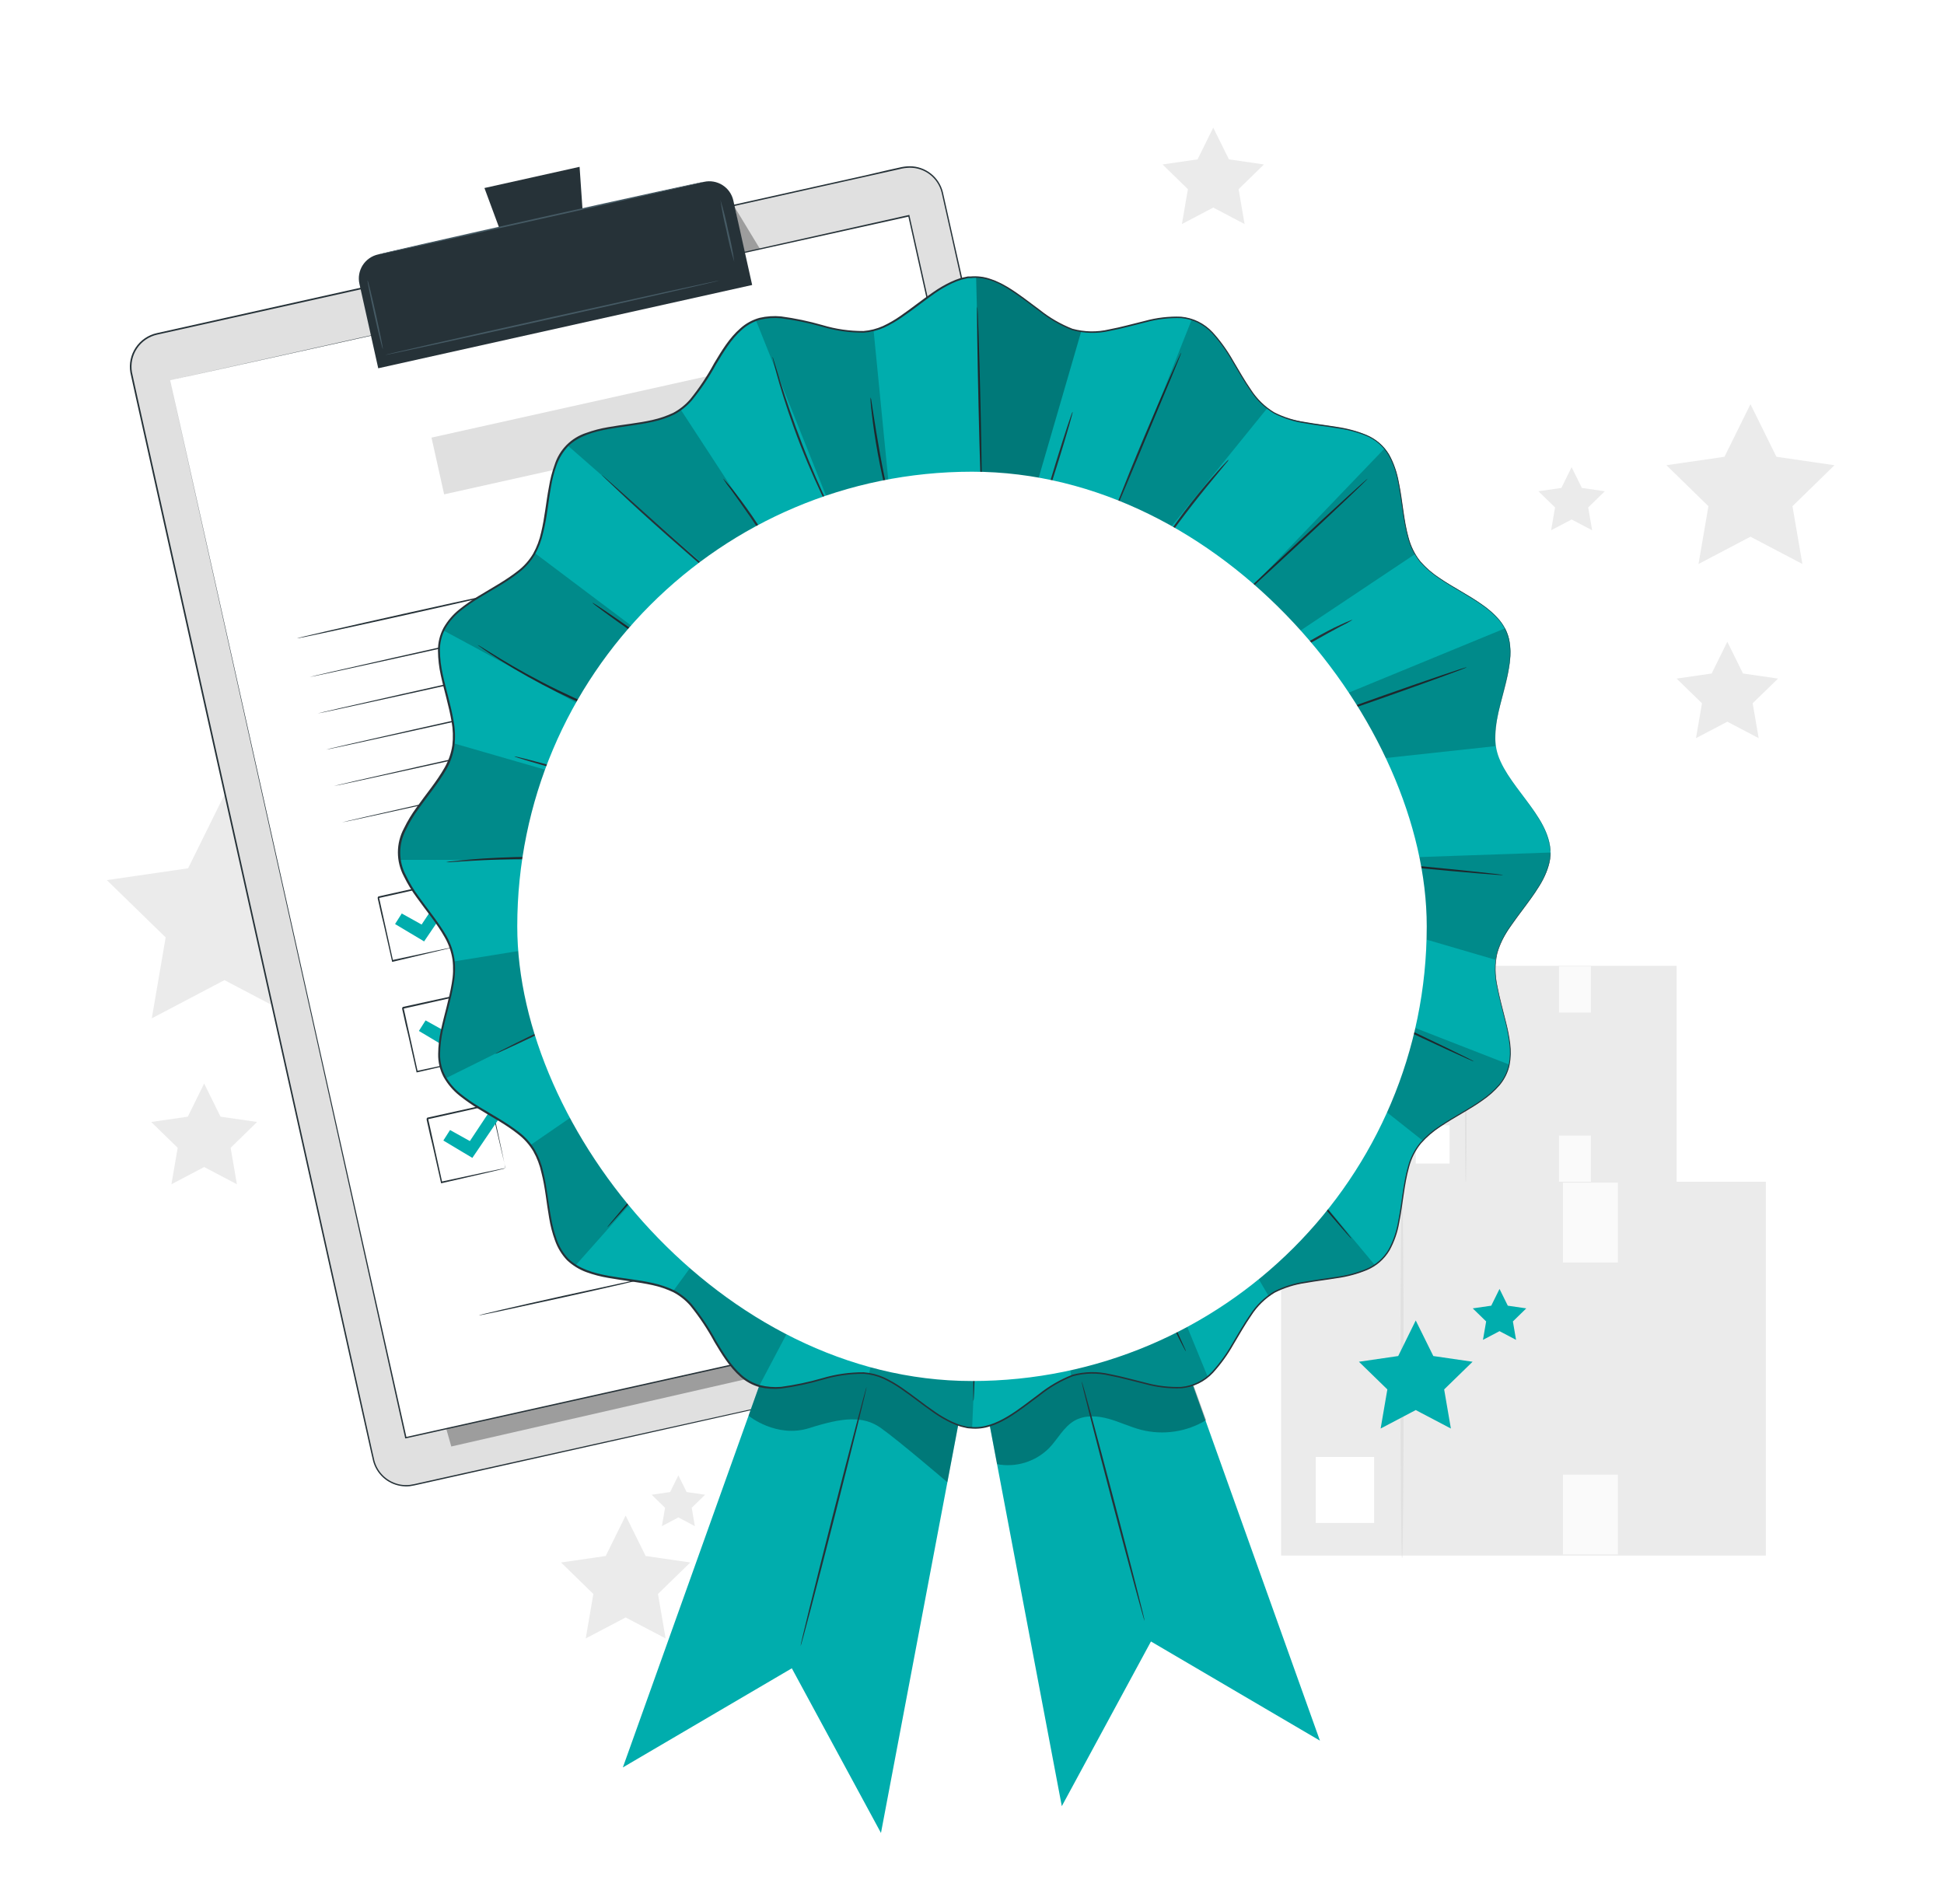 <svg width="342" height="335" viewBox="0 0 342 335" fill="none" xmlns="http://www.w3.org/2000/svg">
<path d="M245.536 208.063H294.961V169.937H245.536V208.063Z" fill="#EBEBEB"/>
<path d="M249.065 204.732H255.023V198.002H249.065V204.732Z" fill="white"/>
<path d="M279.886 170.033H274.271V178.166H279.886V170.033Z" fill="#FAFAFA"/>
<path d="M279.886 199.814H274.271V207.947H279.886V199.814Z" fill="#FAFAFA"/>
<path d="M257.868 208.323C257.779 208.323 257.711 199.937 257.711 189.595C257.711 179.253 257.779 170.867 257.868 170.867C257.957 170.867 258.025 179.253 258.025 189.595C258.025 199.937 257.957 208.323 257.868 208.323Z" fill="#E0E0E0"/>
<path d="M225.378 273.714H310.659V207.933H225.378V273.714Z" fill="#EBEBEB"/>
<path d="M231.472 267.975H241.746V256.361H231.472V267.975Z" fill="white"/>
<path d="M284.64 208.104H274.954V222.14H284.64V208.104Z" fill="#FAFAFA"/>
<path d="M284.64 259.48H274.954V273.515H284.64V259.48Z" fill="#FAFAFA"/>
<path d="M246.664 274.165C246.514 274.165 246.391 259.699 246.391 241.853C246.391 224.007 246.514 209.541 246.664 209.541C246.815 209.541 246.931 224.007 246.931 241.853C246.931 259.699 246.815 274.165 246.664 274.165Z" fill="#E0E0E0"/>
<path d="M307.95 71.12L312.52 80.374L322.732 81.858L315.344 89.068L317.089 99.239L307.95 94.437L298.812 99.239L300.556 89.068L293.169 81.858L303.381 80.374L307.95 71.12Z" fill="#EBEBEB"/>
<path d="M35.917 190.656L38.797 196.49L45.233 197.42L40.575 201.962L41.676 208.378L35.917 205.348L30.158 208.378L31.259 201.962L26.601 197.42L33.037 196.49L35.917 190.656Z" fill="#EBEBEB"/>
<path d="M39.487 139.828L45.883 152.783L60.178 154.862L49.836 164.944L52.278 179.185L39.487 172.461L26.703 179.185L29.145 164.944L18.796 154.862L33.092 152.783L39.487 139.828Z" fill="#EBEBEB"/>
<path d="M303.881 112.919L306.637 118.507L312.8 119.403L308.34 123.747L309.394 129.882L303.881 126.989L298.368 129.882L299.421 123.747L294.961 119.403L301.124 118.507L303.881 112.919Z" fill="#EBEBEB"/>
<path d="M213.442 22.46L216.199 28.041L222.362 28.937L217.902 33.288L218.955 39.423L213.442 36.523L207.929 39.423L208.983 33.288L204.523 28.937L210.686 28.041L213.442 22.46Z" fill="#EBEBEB"/>
<path d="M276.487 82.2L278.292 85.853L282.328 86.441L279.407 89.287L280.098 93.302L276.487 91.407L272.882 93.302L273.573 89.287L270.652 86.441L274.688 85.853L276.487 82.2Z" fill="#EBEBEB"/>
<path d="M110.069 266.675L113.585 273.789L121.437 274.931L115.753 280.472L117.101 288.297L110.069 284.603L103.045 288.297L104.385 280.472L98.701 274.931L106.56 273.789L110.069 266.675Z" fill="#EBEBEB"/>
<path d="M119.344 259.596L120.794 262.537L124.043 263.009L121.69 265.301L122.245 268.536L119.344 267.004L116.444 268.536L116.998 265.301L114.645 263.009L117.894 262.537L119.344 259.596Z" fill="#EBEBEB"/>
<path d="M249.065 232.345L252.157 238.604L259.065 239.61L254.065 244.48L255.248 251.361L249.065 248.112L242.889 251.361L244.072 244.48L239.072 239.61L245.98 238.604L249.065 232.345Z" fill="#00ADAD"/>
<path d="M263.805 226.798L265.262 229.746L268.511 230.218L266.158 232.516L266.712 235.759L263.805 234.226L260.891 235.759L261.452 232.516L259.093 230.218L262.348 229.746L263.805 226.798Z" fill="#00ADAD"/>
<path d="M203.907 232.051L72.743 261.285C71.984 261.459 71.198 261.481 70.431 261.349C69.663 261.217 68.929 260.935 68.271 260.519C67.613 260.102 67.044 259.56 66.597 258.923C66.149 258.285 65.832 257.566 65.664 256.805L23.126 65.798C22.957 65.041 22.938 64.258 23.072 63.495C23.205 62.731 23.488 62 23.904 61.346C24.321 60.692 24.862 60.126 25.497 59.681C26.132 59.236 26.849 58.92 27.606 58.753L158.77 29.519C159.527 29.349 160.311 29.331 161.075 29.464C161.84 29.598 162.57 29.881 163.225 30.297C163.88 30.713 164.447 31.254 164.892 31.889C165.338 32.525 165.654 33.242 165.822 33.999L208.387 225.006C208.557 225.763 208.575 226.546 208.442 227.31C208.308 228.074 208.025 228.804 207.609 229.458C207.193 230.113 206.652 230.679 206.017 231.123C205.381 231.568 204.665 231.884 203.907 232.051Z" fill="#E0E0E0"/>
<path d="M203.907 232.051L204.345 231.928C204.77 231.79 205.18 231.608 205.569 231.388C206.207 231.013 206.771 230.523 207.231 229.944C207.859 229.151 208.272 228.208 208.428 227.208C208.528 226.604 208.528 225.987 208.428 225.382C208.319 224.746 208.148 224.076 207.998 223.378C207.683 222.01 207.314 220.45 206.972 218.795C206.228 215.48 205.373 211.666 204.407 207.352C200.556 190.136 194.988 165.224 188.107 134.437C184.687 119.047 180.911 102.187 176.869 84.081C174.853 75.034 172.767 65.686 170.61 56.037C169.539 51.213 168.449 46.322 167.341 41.366C166.78 38.889 166.226 36.393 165.658 33.883C165.35 32.631 164.63 31.52 163.614 30.727C162.598 29.935 161.345 29.507 160.056 29.512C159.413 29.526 158.775 29.618 158.154 29.785L156.239 30.21L152.388 31.071L144.618 32.802L128.804 36.331L96.218 43.616L27.654 58.883C26.205 59.204 24.935 60.071 24.108 61.304C23.282 62.537 22.962 64.041 23.215 65.504C23.837 68.411 24.508 71.325 25.144 74.225C26.439 80.016 27.723 85.773 28.995 91.496L36.519 125.292C41.457 147.447 46.218 168.788 50.753 189.171C55.288 209.554 59.59 228.843 63.626 246.976C64.127 249.256 64.627 251.5 65.124 253.707C65.377 254.815 65.603 255.936 65.869 257.024C66.156 258.095 66.745 259.061 67.566 259.808C68.38 260.543 69.385 261.036 70.466 261.231C71.002 261.318 71.547 261.334 72.087 261.278C72.62 261.21 73.161 261.08 73.694 260.957L80.062 259.541L104.228 254.165L177.156 237.961L196.992 233.57L202.149 232.434L203.907 232.051L202.156 232.462L196.999 233.624L177.163 238.063L104.248 254.363L80.11 259.76L73.742 261.183C73.209 261.299 72.675 261.436 72.114 261.511C71.553 261.568 70.987 261.55 70.431 261.456C69.3 261.26 68.248 260.744 67.4 259.97C66.551 259.195 65.942 258.195 65.644 257.086C65.37 255.984 65.144 254.876 64.891 253.768C64.394 251.547 63.892 249.304 63.386 247.038C59.351 228.932 55.035 209.589 50.493 189.233C45.951 168.877 41.191 147.509 36.245 125.354L28.721 91.564C27.449 85.846 26.165 80.085 24.87 74.28C24.227 71.379 23.564 68.479 22.934 65.545C22.671 64.013 23.008 62.438 23.876 61.148C24.743 59.857 26.074 58.951 27.593 58.616L96.164 43.329L128.77 36.092L144.577 32.569L152.347 30.839L156.205 29.936L158.12 29.512C158.753 29.348 159.403 29.261 160.056 29.252C161.391 29.255 162.687 29.702 163.74 30.523C164.792 31.345 165.542 32.493 165.87 33.787C166.431 36.304 166.992 38.794 167.546 41.277C168.663 46.238 169.762 51.122 170.843 55.928C172.981 65.572 175.063 74.92 177.088 83.972C181.116 102.077 184.865 118.938 188.292 134.335C195.132 165.115 200.672 190.047 204.502 207.27C205.453 211.572 206.301 215.403 207.04 218.713C207.402 220.375 207.724 221.901 208.052 223.303C208.203 223.987 208.374 224.671 208.476 225.307C208.579 225.918 208.579 226.542 208.476 227.154C208.32 228.172 207.901 229.132 207.259 229.938C206.792 230.516 206.224 231.005 205.583 231.381C205.189 231.602 204.771 231.779 204.338 231.907L203.907 232.051Z" fill="#263238"/>
<g opacity="0.3">
<path d="M79.392 254.521L198.9 227.202L195.125 203.781L188.346 190.656L74.022 235.56L79.392 254.521Z" fill="black"/>
</g>
<g opacity="0.3">
<path d="M129.29 36.523L133.811 43.985L134.687 47.946L131.622 48.63L129.29 36.523Z" fill="black"/>
</g>
<path d="M29.932 66.906L71.396 252.954L201.363 223.994L193.948 190.724L159.899 37.939L29.932 66.906Z" fill="white"/>
<path d="M29.932 66.906L159.892 37.829H160.001V37.946C171.534 89.649 185.918 154.171 201.486 223.994V224.137H201.349L71.389 253.091H71.266V252.961C46.854 143.097 30.178 68.021 29.925 66.913C30.178 68.049 46.964 143.104 71.519 252.961L71.362 252.865L201.322 223.884L201.212 224.055C185.665 154.246 171.294 89.724 159.782 38.007L159.919 38.096L29.932 66.906Z" fill="#263238"/>
<path d="M66.529 44.769L123.845 31.999C124.966 31.75 126.14 31.955 127.109 32.571C128.079 33.187 128.763 34.163 129.013 35.284L132.324 50.145L66.542 64.801L63.234 49.953C63.108 49.396 63.094 48.82 63.191 48.257C63.289 47.695 63.497 47.157 63.803 46.675C64.11 46.194 64.508 45.777 64.976 45.45C65.444 45.123 65.972 44.891 66.529 44.769Z" fill="#263238"/>
<path d="M101.964 29.355L85.226 33.082L90.377 46.995L102.983 44.184L101.964 29.355Z" fill="#263238"/>
<path d="M123.845 31.988C123.845 32.063 111.047 34.984 95.227 38.513C79.406 42.043 66.553 44.854 66.533 44.779C66.512 44.703 79.33 41.783 95.165 38.253C111 34.724 123.804 31.933 123.845 31.988Z" fill="#455A64"/>
<path d="M67.347 61.4C67.271 61.4 66.608 58.732 65.869 55.408C65.13 52.084 64.583 49.368 64.665 49.348C64.748 49.327 65.404 52.015 66.143 55.346C66.882 58.678 67.422 61.4 67.347 61.4Z" fill="#455A64"/>
<path d="M129.187 46.106C128.637 44.306 128.181 42.48 127.819 40.634C127.366 38.829 127.006 37.003 126.738 35.162C127.287 36.95 127.743 38.765 128.106 40.599C128.56 42.415 128.921 44.253 129.187 46.106Z" fill="#455A64"/>
<path d="M126.581 49.355C126.581 49.43 113.442 52.426 97.203 56.044C80.965 59.663 67.791 62.542 67.757 62.46C67.723 62.378 80.89 59.389 97.169 55.771C113.448 52.152 126.54 49.279 126.581 49.355Z" fill="#455A64"/>
<path d="M91.964 103.473C91.964 103.555 83.106 105.593 72.128 108.042C61.15 110.491 52.292 112.399 52.244 112.324C52.196 112.249 61.136 110.203 72.08 107.762C83.024 105.32 91.943 103.398 91.964 103.473Z" fill="#263238"/>
<path d="M158.114 96.024C158.114 96.106 134.946 101.339 106.335 107.714C77.723 114.088 54.501 119.198 54.488 119.123C54.474 119.047 77.648 113.808 106.273 107.433C134.899 101.058 158.1 95.949 158.114 96.024Z" fill="#263238"/>
<path d="M159.543 102.44C159.543 102.515 136.369 107.748 107.757 114.13C79.146 120.511 55.931 125.614 55.91 125.532C55.89 125.45 79.077 120.224 107.696 113.849C136.314 107.474 159.522 102.344 159.543 102.44Z" fill="#263238"/>
<path d="M160.966 108.815C160.966 108.89 137.799 114.123 109.187 120.497C80.575 126.872 57.353 131.989 57.333 131.907C57.312 131.825 80.5 126.599 109.125 120.217C137.751 113.835 160.945 108.74 160.966 108.815Z" fill="#263238"/>
<path d="M162.388 115.21C162.388 115.285 139.221 120.518 110.61 126.893C81.998 133.268 58.776 138.377 58.763 138.302C58.749 138.227 81.923 132.994 110.548 126.612C139.173 120.231 162.375 115.128 162.388 115.21Z" fill="#263238"/>
<path d="M163.818 121.592C163.818 121.674 140.644 126.907 112.032 133.282C83.421 139.656 60.192 144.773 60.192 144.698C60.192 144.622 83.359 139.39 111.978 133.008C140.596 126.626 163.797 121.524 163.818 121.592Z" fill="#263238"/>
<path d="M80.281 166.606C80.253 166.538 80.233 166.467 80.219 166.394L80.069 165.785C79.939 165.231 79.754 164.458 79.529 163.494C79.07 161.517 78.427 158.74 77.661 155.416L77.812 155.512L66.594 158.029C66.594 158.029 66.799 157.707 66.704 157.858V157.906V158.001L66.745 158.193L66.834 158.576L66.998 159.335C67.114 159.841 67.224 160.341 67.333 160.84C67.552 161.825 67.771 162.796 67.976 163.74C68.393 165.621 68.783 167.4 69.145 169.034L68.995 168.939L77.1 167.194L79.406 166.716L80.021 166.599L80.24 166.558C80.24 166.558 80.185 166.558 80.049 166.62L79.467 166.763L77.21 167.297L69.084 169.233H68.961V169.11L67.771 163.822C67.559 162.878 67.34 161.907 67.087 160.922C66.977 160.423 66.861 159.923 66.751 159.417C66.69 159.171 66.635 158.911 66.581 158.658L66.492 158.275L66.451 158.083V157.988V157.94V157.906C66.355 158.063 66.581 157.7 66.56 157.735L77.784 155.252H77.907V155.375L79.672 163.583C79.871 164.54 80.028 165.307 80.144 165.854C80.192 166.1 80.226 166.291 80.26 166.449C80.274 166.5 80.281 166.553 80.281 166.606Z" fill="#263238"/>
<path d="M163.661 138.952L85.402 156.388L86.856 162.917L165.116 145.481L163.661 138.952Z" fill="#E0E0E0"/>
<path d="M84.618 186.073C84.592 186.001 84.571 185.928 84.556 185.854C84.515 185.696 84.467 185.491 84.406 185.245C84.276 184.691 84.091 183.925 83.865 182.96C83.407 180.977 82.764 178.172 81.998 174.876L82.148 174.971L70.931 177.488C70.931 177.529 71.136 177.167 71.04 177.324V177.358V177.406V177.502L71.081 177.694L71.17 178.077C71.225 178.337 71.28 178.59 71.341 178.843L71.669 180.341C71.888 181.333 72.107 182.297 72.312 183.241C72.73 185.122 73.12 186.9 73.482 188.535L73.332 188.439L81.444 186.702L83.742 186.223L84.358 186.1C84.429 186.08 84.502 186.069 84.577 186.066L84.392 186.121L83.804 186.264L81.546 186.805L73.386 188.686H73.263V188.562L72.073 183.275C71.861 182.331 71.642 181.36 71.389 180.375C71.28 179.882 71.163 179.376 71.054 178.877C70.999 178.624 70.938 178.371 70.883 178.111L70.794 177.728L70.753 177.536V177.441V177.358L70.862 177.181L82.08 174.732H82.203V174.848C82.928 178.22 83.571 181.004 83.968 183.056C84.166 184.014 84.323 184.78 84.44 185.327C84.488 185.573 84.522 185.765 84.556 185.922C84.583 185.969 84.604 186.02 84.618 186.073Z" fill="#263238"/>
<path d="M167.995 158.419L89.735 175.855L91.19 182.384L169.449 164.948L167.995 158.419Z" fill="#E0E0E0"/>
<path d="M88.954 205.532C88.954 205.532 88.954 205.45 88.893 205.313C88.831 205.177 88.804 204.951 88.742 204.705C88.612 204.151 88.427 203.385 88.202 202.42C87.743 200.443 87.1 197.632 86.334 194.335L86.485 194.431L75.24 196.948C75.24 196.989 75.445 196.627 75.349 196.784V196.832V196.88V196.976L75.39 197.167L75.479 197.55C75.534 197.81 75.589 198.063 75.65 198.316L75.979 199.814C76.198 200.806 76.416 201.77 76.622 202.714L77.791 208.008L77.641 207.92L85.753 206.175L88.051 205.697L88.667 205.573C88.74 205.565 88.813 205.565 88.886 205.573L88.701 205.628L88.113 205.772L85.856 206.312L77.695 208.193H77.572V208.07C77.21 206.442 76.806 204.65 76.382 202.783C76.17 201.839 75.951 200.874 75.698 199.883C75.589 199.39 75.472 198.891 75.363 198.385C75.308 198.131 75.247 197.878 75.192 197.625L75.11 197.242L75.062 197.051V196.948V196.832C74.966 196.982 75.192 196.62 75.172 196.661L86.396 194.178H86.519V194.301L88.284 202.509C88.482 203.467 88.639 204.233 88.756 204.787C88.804 205.026 88.845 205.218 88.872 205.375C88.907 205.423 88.934 205.476 88.954 205.532Z" fill="#263238"/>
<path d="M172.336 177.886L94.076 195.322L95.531 201.851L173.791 184.415L172.336 177.886Z" fill="#E0E0E0"/>
<path d="M69.501 162.591L70.678 160.737L74.173 162.68L78.674 155.895L80.411 157.098L74.611 165.648L69.501 162.591Z" fill="#00ADAD"/>
<path d="M73.694 181.401L74.871 179.547L78.366 181.49L82.86 174.705L84.604 175.908L78.797 184.452L73.694 181.401Z" fill="#00ADAD"/>
<path d="M77.997 200.683L79.173 198.836L82.662 200.779L87.162 193.993L88.9 195.19L83.099 203.74L77.997 200.683Z" fill="#00ADAD"/>
<path d="M113.818 224.876C113.818 224.958 107.224 226.497 99.057 228.296C90.89 230.095 84.255 231.524 84.242 231.449C84.228 231.374 90.828 229.835 98.995 228.029C107.162 226.223 113.797 224.808 113.818 224.876Z" fill="#263238"/>
<path d="M128.551 221.36C126.766 221.91 124.953 222.367 123.12 222.728C121.315 223.177 119.489 223.536 117.648 223.802C119.431 223.254 121.242 222.797 123.072 222.434C126.075 221.771 128.537 221.285 128.551 221.36Z" fill="#263238"/>
<path d="M177.348 206.004C177.348 206.08 171.417 207.475 164.071 209.11C156.725 210.745 150.747 212.01 150.733 211.935C150.719 211.859 156.657 210.471 164.01 208.829C171.363 207.188 177.334 205.929 177.348 206.004Z" fill="#263238"/>
<path d="M171 224.007C171 224.007 171.062 223.823 171.13 223.467C171.221 222.941 171.192 222.401 171.048 221.887C170.805 221.073 170.489 220.284 170.104 219.527C169.559 218.523 169.239 217.412 169.167 216.271C169.183 215.569 169.346 214.879 169.645 214.244C169.945 213.609 170.373 213.044 170.904 212.584C171.526 212.068 172.271 211.719 173.066 211.572C173.861 211.425 174.68 211.484 175.446 211.743C176.287 211.999 177.037 212.49 177.608 213.159C177.911 213.519 178.091 213.968 178.121 214.438C178.128 214.691 178.055 214.94 177.911 215.148C177.767 215.356 177.56 215.512 177.32 215.594C176.873 215.739 176.416 215.851 175.952 215.929L174.584 216.21C173.668 216.394 172.737 216.558 171.78 216.682C169.925 216.949 168.043 216.961 166.185 216.716C165.345 216.535 164.469 216.677 163.729 217.112C163.141 217.705 162.644 218.38 162.252 219.117C162.014 219.479 161.683 219.772 161.294 219.965C160.899 220.139 160.452 220.159 160.042 220.019C159.339 219.706 158.669 219.321 158.045 218.87C157.755 218.678 157.426 218.554 157.081 218.508C156.758 218.472 156.433 218.552 156.164 218.734C155.691 219.166 155.299 219.681 155.008 220.252C154.697 220.742 154.272 221.15 153.77 221.44C153.267 221.731 152.702 221.896 152.122 221.921C151.244 221.956 150.387 221.652 149.728 221.073C149.313 220.715 148.988 220.265 148.777 219.76C148.703 219.586 148.65 219.405 148.62 219.219C148.62 219.219 148.681 219.404 148.832 219.739C149.053 220.222 149.383 220.648 149.796 220.984C150.439 221.529 151.266 221.808 152.108 221.764C152.661 221.735 153.199 221.573 153.676 221.29C154.153 221.008 154.553 220.614 154.844 220.143C155.145 219.544 155.553 219.007 156.048 218.556C156.359 218.339 156.737 218.24 157.115 218.275C157.489 218.331 157.848 218.464 158.168 218.665C158.782 219.1 159.438 219.473 160.125 219.78C160.476 219.898 160.859 219.881 161.198 219.732C161.546 219.559 161.838 219.291 162.04 218.959C162.446 218.203 162.963 217.512 163.572 216.907C163.951 216.637 164.394 216.472 164.858 216.428C165.313 216.38 165.771 216.38 166.226 216.428C168.063 216.667 169.925 216.655 171.759 216.394C172.703 216.271 173.627 216.1 174.543 215.922L175.911 215.649C176.35 215.567 176.784 215.46 177.211 215.327C177.398 215.268 177.561 215.149 177.675 214.988C177.788 214.828 177.846 214.635 177.84 214.438C177.809 214.029 177.651 213.639 177.389 213.323C176.849 212.681 176.137 212.206 175.337 211.955C174.611 211.709 173.835 211.651 173.081 211.787C172.327 211.924 171.621 212.25 171.027 212.735C170.518 213.169 170.105 213.704 169.815 214.308C169.525 214.911 169.365 215.568 169.345 216.237C169.406 217.352 169.705 218.441 170.22 219.431C170.599 220.199 170.903 221 171.13 221.825C171.264 222.354 171.276 222.906 171.164 223.439C171.132 223.635 171.077 223.825 171 224.007Z" fill="#263238"/>
<path d="M185.138 215.252C185.023 215.298 184.904 215.335 184.783 215.361L183.743 215.608L179.926 216.49C176.711 217.242 172.265 218.296 167.375 219.534C162.484 220.772 158.072 221.969 154.892 222.844L151.116 223.884L150.083 224.158C149.965 224.195 149.844 224.222 149.721 224.24C149.831 224.18 149.948 224.134 150.07 224.103L151.082 223.781C151.964 223.501 153.243 223.097 154.83 222.653C158.011 221.723 162.409 220.498 167.306 219.233C172.204 217.967 176.65 216.969 179.885 216.278C181.499 215.929 182.813 215.656 183.722 215.478L184.769 215.279C184.891 215.259 185.015 215.25 185.138 215.252Z" fill="#263238"/>
<path d="M129.035 65.167L75.912 77.002L78.135 86.984L131.259 75.148L129.035 65.167Z" fill="#E0E0E0"/>
<path d="M169.638 227.14L186.799 317.811L202.484 288.83L232.21 306.279L200.657 217.988L169.638 227.14Z" fill="#00ADAD"/>
<g opacity="0.3">
<path d="M175.411 257.633C177.045 257.941 178.729 257.847 180.318 257.36C181.908 256.872 183.355 256.006 184.535 254.835C186.102 253.221 187.142 251.019 189.111 249.938C190.883 248.967 193.065 249.103 195.014 249.644C196.964 250.184 198.797 251.08 200.746 251.586C202.67 252.076 204.672 252.179 206.635 251.888C208.598 251.596 210.484 250.917 212.183 249.89L207.231 236.142L184.248 233.269L173.304 246.436L175.411 257.633Z" fill="black"/>
</g>
<path d="M201.369 285.232C201.273 285.232 198.715 275.834 195.657 264.199C192.6 252.564 190.185 243.098 190.295 243.077C190.404 243.057 192.942 252.462 195.999 264.11C199.057 275.759 201.464 285.205 201.369 285.232Z" fill="#263238"/>
<path d="M172.148 231.853L154.986 322.524L139.302 293.55L109.576 310.992L141.129 222.701L172.148 231.853Z" fill="#00ADAD"/>
<g opacity="0.3">
<path d="M131.689 249.11C131.689 249.11 136.573 253.125 142.394 251.278C148.215 249.432 151.833 249.035 154.986 251.278C158.14 253.522 166.669 260.82 166.669 260.82L168.646 250.362L157.189 234.63L145.233 237.044L136.724 237.872L133.557 243.871L131.689 249.11Z" fill="black"/>
</g>
<path d="M272.771 150.005C272.771 156.51 264.461 162.112 263.243 168.261C261.992 174.595 267.505 182.947 265.09 188.781C262.676 194.616 252.778 196.709 249.269 201.983C245.76 207.256 247.607 217.133 243.113 221.634C238.619 226.135 228.749 224.24 223.462 227.79C218.175 231.34 216.191 241.148 210.261 243.611C204.433 246.025 196.081 240.512 189.741 241.764C183.585 242.982 177.99 251.292 171.485 251.292C164.98 251.292 159.371 242.982 153.222 241.764C146.888 240.512 138.536 246.025 132.702 243.611C126.867 241.196 124.781 231.299 119.508 227.79C114.234 224.281 104.357 226.128 99.849 221.634C95.342 217.14 97.243 207.27 93.693 201.983C90.143 196.695 80.335 194.712 77.879 188.781C75.424 182.851 80.978 174.602 79.726 168.261C78.509 162.105 70.191 156.51 70.191 150.005C70.191 143.501 78.509 137.892 79.726 131.743C80.978 125.409 75.458 117.057 77.879 111.223C80.301 105.388 90.191 103.295 93.693 98.028C97.195 92.761 95.356 82.878 99.849 78.37C104.343 73.863 114.213 75.764 119.508 72.214C124.802 68.664 126.772 58.856 132.702 56.4C138.632 53.944 146.881 59.499 153.222 58.247C159.378 57.029 164.98 48.712 171.485 48.712C177.99 48.712 183.592 57.029 189.741 58.247C196.075 59.499 204.426 53.979 210.261 56.4C216.191 58.856 218.188 68.712 223.462 72.214C228.736 75.716 238.612 73.876 243.113 78.37C247.614 82.864 245.719 92.734 249.269 98.028C252.819 103.322 262.628 105.292 265.09 111.223C267.553 117.153 261.992 125.402 263.243 131.743C264.461 137.892 272.771 143.48 272.771 150.005Z" fill="#00ADAD"/>
<path d="M147.784 93.227C147.784 93.227 147.709 93.138 147.599 92.946C147.49 92.755 147.319 92.447 147.134 92.112C146.731 91.387 146.177 90.32 145.52 88.993C144.2 86.339 142.49 82.604 140.841 78.391C139.193 74.177 137.927 70.265 137.1 67.447C136.689 66.017 136.375 64.861 136.176 64.027C136.088 63.657 136.012 63.343 135.958 63.096C135.922 62.99 135.904 62.88 135.903 62.768C135.956 62.868 135.997 62.973 136.026 63.083L136.306 63.992C136.573 64.834 136.922 65.969 137.339 67.344C138.228 70.169 139.535 74.047 141.17 78.288C142.804 82.529 144.487 86.229 145.746 88.91L147.257 92.078L147.661 92.939C147.71 93.031 147.752 93.127 147.784 93.227Z" fill="#263238"/>
<path d="M156.799 89.8C156.679 89.561 156.59 89.308 156.532 89.047C156.389 88.555 156.197 87.837 155.972 86.947C155.52 85.176 154.959 82.7 154.453 79.95C153.947 77.2 153.591 74.69 153.386 72.871C153.277 71.961 153.208 71.222 153.167 70.709C153.136 70.446 153.136 70.179 153.167 69.916C153.246 70.17 153.298 70.431 153.324 70.695L153.653 72.837C153.926 74.649 154.337 77.146 154.822 79.888C155.308 82.631 155.848 85.107 156.231 86.893C156.416 87.727 156.567 88.439 156.69 89.013C156.752 89.271 156.789 89.534 156.799 89.8Z" fill="#263238"/>
<path d="M172.702 88.22C172.6 88.22 172.347 80.545 172.134 71.085C171.922 61.626 171.827 53.944 171.922 53.938C172.018 53.931 172.278 61.605 172.49 71.079C172.702 80.552 172.798 88.22 172.702 88.22Z" fill="#263238"/>
<path d="M188.708 72.454C188.804 72.454 187.696 76.318 186.239 81.024C184.782 85.73 183.503 89.513 183.434 89.485C183.366 89.458 184.447 85.621 185.903 80.915C187.36 76.209 188.605 72.426 188.708 72.454Z" fill="#263238"/>
<path d="M195.233 92.283C195.247 92.169 195.277 92.059 195.322 91.954L195.63 91.052C195.903 90.272 196.314 89.15 196.861 87.768C197.935 85.032 199.467 81.209 201.218 77.036C202.969 72.864 204.597 69.109 205.794 66.4C206.382 65.087 206.868 64.006 207.237 63.199L207.641 62.337C207.744 62.146 207.798 62.043 207.812 62.05C207.787 62.157 207.753 62.263 207.709 62.364L207.36 63.254L206.027 66.503C204.857 69.28 203.291 73.028 201.546 77.18C199.802 81.332 198.256 85.08 197.094 87.864L195.76 91.106L195.384 91.982C195.346 92.088 195.296 92.189 195.233 92.283Z" fill="#263238"/>
<path d="M203.756 96.742C203.86 96.501 203.991 96.271 204.146 96.058C204.419 95.621 204.83 94.998 205.336 94.239C206.362 92.727 207.839 90.662 209.556 88.459C211.273 86.257 212.921 84.355 214.139 82.987C214.748 82.303 215.254 81.763 215.61 81.393C215.781 81.189 215.976 81.005 216.191 80.846C216.059 81.079 215.898 81.296 215.712 81.489C215.343 81.941 214.878 82.495 214.344 83.151C213.175 84.56 211.567 86.51 209.85 88.712C208.133 90.915 206.636 92.946 205.555 94.424L204.276 96.168C204.123 96.377 203.949 96.569 203.756 96.742Z" fill="#263238"/>
<path d="M216.218 106.934C216.15 106.865 221.567 101.722 228.304 95.45C235.042 89.177 240.569 84.15 240.616 84.218C240.664 84.287 235.274 89.437 228.53 95.709C221.786 101.982 216.287 107.009 216.218 106.934Z" fill="#263238"/>
<path d="M237.956 109.061C237.296 109.478 236.611 109.853 235.904 110.183C234.618 110.867 232.874 111.818 230.945 112.919C229.016 114.02 227.237 114.937 225.917 115.552C225.233 115.86 224.727 116.099 224.344 116.236C224.157 116.334 223.956 116.403 223.749 116.441C224.409 116.024 225.094 115.65 225.801 115.32C227.087 114.636 228.831 113.685 230.76 112.584C232.689 111.482 234.467 110.532 235.787 109.95C236.471 109.642 236.978 109.403 237.361 109.266C237.547 109.166 237.747 109.097 237.956 109.061Z" fill="#263238"/>
<path d="M258.058 117.399C258.093 117.495 251.649 119.848 243.694 122.659C235.74 125.47 229.221 127.666 229.194 127.577C229.166 127.488 235.596 125.128 243.558 122.317C251.519 119.506 258.024 117.31 258.058 117.399Z" fill="#263238"/>
<path d="M264.461 153.973C264.461 154.068 257.45 153.487 248.824 152.666C240.199 151.845 233.209 151.1 233.222 150.997C233.236 150.895 240.227 151.49 248.859 152.31C257.491 153.131 264.468 153.877 264.461 153.973Z" fill="#263238"/>
<path d="M259.31 186.777C259.269 186.866 252.723 183.856 244.693 180.067C236.663 176.278 230.185 173.125 230.227 173.036C230.268 172.947 236.813 175.949 244.844 179.746C252.874 183.542 259.351 186.688 259.31 186.777Z" fill="#263238"/>
<path d="M237.778 217.988C237.703 218.05 232.99 212.571 227.237 205.758C221.485 198.946 216.888 193.357 216.977 193.296C217.066 193.234 221.765 198.706 227.518 205.526C233.27 212.345 237.853 217.92 237.778 217.988Z" fill="#263238"/>
<path d="M219.802 222.14C219.59 221.903 219.4 221.646 219.235 221.374C218.886 220.868 218.393 220.122 217.805 219.199C216.615 217.345 215.021 214.753 213.339 211.846C211.656 208.939 210.22 206.257 209.235 204.322C208.735 203.344 208.332 202.55 208.072 201.996C207.917 201.714 207.789 201.419 207.689 201.114C207.882 201.369 208.051 201.641 208.195 201.928C208.523 202.53 208.947 203.296 209.46 204.205C210.52 206.127 211.998 208.781 213.674 211.688C215.35 214.595 216.909 217.201 218.044 219.082C218.578 219.985 219.029 220.731 219.378 221.319C219.549 221.576 219.692 221.852 219.802 222.14Z" fill="#263238"/>
<path d="M208.639 237.804C208.639 237.804 208.571 237.715 208.462 237.523L208.017 236.689C207.627 235.957 207.1 234.89 206.471 233.563C205.213 230.902 203.591 227.168 202.052 222.94C200.513 218.713 199.351 214.814 198.632 211.996C198.256 210.574 197.948 209.411 197.798 208.611C197.723 208.241 197.661 207.927 197.606 207.68C197.579 207.573 197.563 207.463 197.559 207.352C197.614 207.45 197.654 207.556 197.675 207.667L197.935 208.576C198.174 209.425 198.489 210.553 198.872 211.928C199.679 214.753 200.876 218.638 202.415 222.872C203.954 227.106 205.527 230.82 206.731 233.508L208.167 236.675C208.318 237.017 208.448 237.304 208.557 237.537C208.596 237.622 208.623 237.712 208.639 237.804Z" fill="#263238"/>
<path d="M186.026 226.798C185.878 226.012 185.78 225.217 185.732 224.418C185.575 222.947 185.322 220.916 184.953 218.693C184.583 216.47 184.152 214.472 183.824 213.029C183.609 212.256 183.445 211.47 183.332 210.676C183.433 210.867 183.511 211.069 183.564 211.278C183.701 211.675 183.872 212.249 184.07 212.968C184.46 214.397 184.925 216.388 185.301 218.638C185.629 220.545 185.857 222.467 185.985 224.397C186.033 225.136 186.061 225.765 186.061 226.155C186.078 226.37 186.067 226.586 186.026 226.798Z" fill="#263238"/>
<path d="M171.232 246.49C171.216 246.375 171.216 246.257 171.232 246.142C171.232 245.868 171.232 245.533 171.232 245.136C171.232 244.261 171.232 242.995 171.232 241.436C171.286 238.31 171.43 234.001 171.676 229.247C171.922 224.493 172.23 220.184 172.483 217.072C172.606 215.512 172.723 214.254 172.812 213.385C172.86 212.988 172.894 212.653 172.921 212.386C172.929 212.267 172.952 212.15 172.989 212.037C173.006 212.155 173.006 212.275 172.989 212.393C172.989 212.66 172.989 212.995 172.942 213.399C172.887 214.322 172.818 215.567 172.73 217.085C172.545 220.252 172.299 224.534 172.046 229.26C171.792 233.987 171.615 238.323 171.498 241.443C171.444 242.961 171.396 244.179 171.362 245.136C171.362 245.54 171.321 245.868 171.307 246.142C171.299 246.261 171.274 246.379 171.232 246.49Z" fill="#263238"/>
<path d="M159.207 212.037C159.202 212.627 159.133 213.214 159.002 213.788C158.824 214.855 158.537 216.326 158.16 217.933C157.784 219.541 157.387 220.991 157.073 222.037C156.936 222.61 156.737 223.165 156.478 223.693C156.539 223.108 156.655 222.531 156.827 221.969L157.812 217.865C158.167 216.326 158.496 214.931 158.756 213.761C158.85 213.173 159.002 212.596 159.207 212.037Z" fill="#263238"/>
<path d="M137.462 201.62C136.566 203.102 135.568 204.519 134.473 205.861C133.47 207.273 132.375 208.619 131.197 209.89C132.091 208.407 133.09 206.99 134.186 205.649C135.185 204.233 136.28 202.887 137.462 201.62Z" fill="#263238"/>
<path d="M126.06 193.932C126.129 193.993 121.888 198.98 116.58 205.061C111.272 211.141 106.901 216.005 106.826 215.957C106.751 215.909 110.999 210.909 116.306 204.828C121.614 198.747 125.985 193.863 126.06 193.932Z" fill="#263238"/>
<path d="M120.349 185.443C118.672 187.061 116.911 188.591 115.075 190.026C112.1 192.475 109.637 194.404 109.603 194.329C111.282 192.714 113.042 191.187 114.877 189.753C116.627 188.225 118.454 186.787 120.349 185.443Z" fill="#263238"/>
<path d="M113.673 172.646C113.714 172.735 107.804 175.676 100.465 179.205C93.126 182.735 87.154 185.532 87.106 185.444C87.059 185.355 92.975 182.42 100.315 178.884C107.654 175.348 113.632 172.557 113.673 172.646Z" fill="#263238"/>
<path d="M110.992 166.264C110.795 166.35 110.588 166.41 110.376 166.442C109.973 166.538 109.391 166.661 108.673 166.791C107.23 167.064 105.219 167.365 102.989 167.591C100.759 167.817 98.728 167.913 97.257 167.933C96.525 167.933 95.93 167.933 95.52 167.933C95.306 167.947 95.091 167.926 94.883 167.872C95.668 167.764 96.458 167.702 97.25 167.687C98.714 167.598 100.732 167.461 102.955 167.235C105.178 167.01 107.182 166.75 108.632 166.551C109.411 166.4 110.199 166.304 110.992 166.264Z" fill="#263238"/>
<path d="M108.823 151.524C108.425 151.557 108.025 151.557 107.626 151.524L104.371 151.36C101.635 151.223 97.832 151.1 93.639 151.12C89.446 151.141 85.643 151.312 82.9 151.476L79.651 151.674C79.254 151.72 78.853 151.734 78.454 151.715C78.842 151.622 79.238 151.563 79.637 151.538C80.403 151.449 81.511 151.339 82.879 151.223C85.615 150.997 89.432 150.792 93.632 150.765C97.832 150.737 101.641 150.908 104.391 151.107C105.759 151.209 106.874 151.305 107.64 151.387C108.037 151.405 108.433 151.451 108.823 151.524Z" fill="#263238"/>
<path d="M110.164 138.583C110.164 138.678 105.711 137.522 100.273 136.004C94.835 134.485 90.451 133.186 90.478 133.09C90.506 132.994 94.931 134.143 100.369 135.662C105.807 137.18 110.191 138.487 110.164 138.583Z" fill="#263238"/>
<path d="M113.03 127.748C112.92 127.741 112.812 127.718 112.709 127.68L111.799 127.406C111.019 127.16 109.89 126.777 108.516 126.277C104.923 124.958 101.403 123.451 97.968 121.763C94.535 120.073 91.195 118.2 87.961 116.154C86.723 115.368 85.732 114.711 85.061 114.239L84.295 113.685C84.124 113.555 84.035 113.487 84.042 113.473C84.145 113.515 84.244 113.567 84.336 113.63L85.143 114.123C85.827 114.56 86.84 115.183 88.091 115.942C90.602 117.461 94.117 119.465 98.126 121.414C102.134 123.364 105.869 124.95 108.605 126.017C109.973 126.544 111.074 126.961 111.847 127.249L112.729 127.584C112.834 127.63 112.934 127.685 113.03 127.748Z" fill="#263238"/>
<path d="M119.466 116.804C119.412 116.879 115.951 114.54 111.737 111.572C107.524 108.603 104.152 106.134 104.213 106.052C104.275 105.97 107.729 108.316 111.949 111.284C116.17 114.253 119.521 116.743 119.466 116.804Z" fill="#263238"/>
<path d="M105.862 83.575C105.862 83.575 105.957 83.63 106.122 83.76L106.806 84.362L109.33 86.592L117.613 93.986L125.93 101.339L128.447 103.575L129.131 104.198C129.214 104.266 129.287 104.344 129.35 104.43C129.35 104.43 129.254 104.382 129.083 104.253L128.399 103.685C127.777 103.185 126.895 102.447 125.807 101.53C123.632 99.697 120.663 97.132 117.414 94.252C114.165 91.373 111.258 88.719 109.206 86.776C108.167 85.805 107.332 85.018 106.758 84.458L106.108 83.815C105.944 83.664 105.848 83.582 105.862 83.575Z" fill="#263238"/>
<path d="M127.196 84.198C127.196 84.198 127.38 84.348 127.661 84.67C127.941 84.991 128.345 85.463 128.817 86.038C129.767 87.228 131.033 88.91 132.346 90.826C133.659 92.741 134.761 94.533 135.52 95.853C135.903 96.537 136.204 97.05 136.395 97.426C136.514 97.614 136.606 97.816 136.669 98.028C136.168 97.376 135.711 96.69 135.301 95.976C134.487 94.69 133.352 92.932 132.045 91.017C130.739 89.102 129.507 87.413 128.625 86.188C128.109 85.554 127.632 84.889 127.196 84.198Z" fill="#263238"/>
<g opacity="0.2">
<path d="M99.856 78.377L129.617 104.43L137.011 98.514L119.747 72.057C119.747 72.057 118.42 73.028 114.959 74.013C111.655 74.964 101.84 75.217 99.856 78.377Z" fill="black"/>
</g>
<g opacity="0.2">
<path d="M132.982 56.339L147.51 92.707L156.799 89.8L153.701 58.254C153.701 58.254 152.107 58.63 148.557 58.178C145.116 57.741 136.778 54.478 132.982 56.339Z" fill="black"/>
</g>
<g opacity="0.3">
<path d="M171.724 48.726L172.702 88.22L181.403 88.637L190.213 58.322C188.382 57.959 186.641 57.238 185.089 56.202C182.08 54.273 175.938 48.404 171.724 48.726Z" fill="black"/>
</g>
<g opacity="0.2">
<path d="M209.672 56.188L195.233 92.597L203.072 96.353L222.942 71.824C221.449 70.563 220.175 69.063 219.173 67.385C217.299 64.355 214.071 57.399 209.672 56.188Z" fill="black"/>
</g>
<g opacity="0.2">
<path d="M243.585 78.904L216.69 106.948L222.682 115.026L248.961 97.488C248.096 95.894 247.51 94.163 247.231 92.371C246.602 88.951 246.513 82.741 243.585 78.904Z" fill="black"/>
</g>
<g opacity="0.2">
<path d="M264.816 110.545L228.599 125.45L231.601 134.704L263.113 131.284C263.113 131.284 262.915 130.313 263.332 126.763C263.729 123.323 267.368 115.634 264.816 110.545Z" fill="black"/>
</g>
<g opacity="0.2">
<path d="M272.84 150.005L233.352 151.373L233.024 160.081L263.12 168.891C263.32 167.637 263.722 166.424 264.31 165.3C266.554 161.114 272.84 155.204 272.84 150.005Z" fill="black"/>
</g>
<g opacity="0.2">
<path d="M265.555 187.338L229.2 173.172L225.527 181.1L250.268 200.683C251.568 199.437 253.007 198.345 254.556 197.427C257.566 195.505 264.721 192.393 265.555 187.338Z" fill="black"/>
</g>
<g opacity="0.2">
<path d="M212.087 186.777L203.085 194.301C203.769 194.985 215.76 215.396 223.154 227.995C223.25 227.912 223.351 227.835 223.455 227.763C228.318 224.507 236.978 225.813 241.861 222.592L212.087 186.777Z" fill="black"/>
<path d="M195.548 201.059L182.114 205.642L188.475 242.113C188.888 241.967 189.311 241.851 189.741 241.764C196.074 240.512 204.426 246.025 210.261 243.611C211.059 243.268 211.802 242.807 212.463 242.243L195.548 201.059Z" fill="black"/>
<path d="M171.02 251.278L173.16 203.631L161.532 200.683L152.894 241.723L153.208 241.778C159.227 242.947 164.706 250.868 171.02 251.278Z" fill="black"/>
<path d="M141.813 195.539C141.813 195.539 126.464 216.1 118.434 227.167C118.805 227.355 119.166 227.562 119.514 227.79C124.788 231.319 126.778 241.148 132.709 243.611C132.982 243.72 133.263 243.809 133.543 243.891L154.987 203.303L141.813 195.539Z" fill="black"/>
<path d="M126.06 178.987L93.324 201.483C93.447 201.647 93.584 201.805 93.693 201.976C97.25 207.284 95.355 217.126 99.849 221.627C100.264 222.035 100.723 222.395 101.217 222.701C112.784 209.664 133.55 186.257 134.302 185.444L126.06 178.987Z" fill="black"/>
<path d="M118.557 162.919L79.849 169.171C80.472 175.382 75.574 183.221 77.879 188.775C78.018 189.114 78.185 189.441 78.379 189.753C91.922 183.009 120.219 168.98 121.395 168.904L118.557 162.919Z" fill="black"/>
<path d="M116.443 141.36L79.856 130.805C79.822 131.12 79.781 131.435 79.726 131.742C78.509 137.898 70.191 143.5 70.191 150.005C70.193 150.438 70.23 150.871 70.301 151.298H114.959L116.443 141.36Z" fill="black"/>
<path d="M78.03 110.942C91.71 118.268 118.434 133.09 118.434 133.09L125.014 120.593L94.111 97.337C93.974 97.577 93.844 97.823 93.693 98.021C90.212 103.213 80.684 105.238 78.03 110.942Z" fill="black"/>
</g>
<path d="M272.771 150.005L272.73 149.568C272.714 149.139 272.654 148.712 272.552 148.295C272.154 146.655 271.459 145.102 270.5 143.713C269.324 141.825 267.546 139.711 265.712 137.037C264.677 135.614 263.882 134.031 263.36 132.351C262.914 130.39 262.914 128.355 263.36 126.394C263.743 124.307 264.365 122.16 264.905 119.882C265.446 117.604 265.952 115.142 265.446 112.625C265.159 111.351 264.576 110.162 263.743 109.157C262.849 108.133 261.828 107.227 260.706 106.462C258.435 104.848 255.822 103.562 253.325 101.879C252.034 101.046 250.86 100.043 249.837 98.897C248.832 97.653 248.102 96.21 247.696 94.663C246.82 91.551 246.622 88.227 245.959 84.902C245.669 83.21 245.098 81.577 244.269 80.073C243.369 78.559 242.004 77.376 240.377 76.701C238.698 76.026 236.939 75.567 235.145 75.333C233.332 75.032 231.471 74.82 229.611 74.492C227.705 74.217 225.856 73.632 224.139 72.761C222.436 71.737 220.994 70.333 219.926 68.657C218.79 67.029 217.812 65.278 216.772 63.548C215.776 61.777 214.583 60.125 213.215 58.623C211.806 57.103 209.883 56.16 207.819 55.976C205.71 55.898 203.601 56.145 201.567 56.708C199.515 57.207 197.408 57.816 195.254 58.219C193.076 58.733 190.804 58.69 188.646 58.096C186.543 57.271 184.576 56.135 182.812 54.724C180.985 53.356 179.207 51.988 177.258 50.771C175.308 49.553 173.099 48.671 170.801 48.931H170.37C170.226 48.931 170.089 48.992 169.952 49.02C169.672 49.088 169.385 49.136 169.111 49.218C168.56 49.393 168.021 49.603 167.497 49.847C166.439 50.35 165.423 50.938 164.46 51.605C162.517 52.973 160.677 54.464 158.68 55.819C157.686 56.515 156.633 57.123 155.534 57.638C154.407 58.142 153.201 58.445 151.97 58.534C149.502 58.55 147.045 58.202 144.679 57.501C142.296 56.821 139.865 56.32 137.408 56.003C136.18 55.883 134.942 55.966 133.742 56.249C132.546 56.582 131.444 57.186 130.52 58.014C128.632 59.663 127.319 61.879 126.005 64.054C124.766 66.332 123.316 68.489 121.676 70.497C120.807 71.492 119.764 72.32 118.598 72.939C117.407 73.502 116.156 73.929 114.87 74.211C112.298 74.779 109.672 75.019 107.079 75.484C104.487 75.949 101.84 76.681 99.966 78.5C99.061 79.464 98.363 80.602 97.914 81.845C97.461 83.099 97.129 84.392 96.922 85.709C96.443 88.35 96.238 91.058 95.554 93.719C95.26 95.069 94.769 96.369 94.097 97.577C93.389 98.773 92.46 99.825 91.361 100.675C89.199 102.413 86.744 103.699 84.391 105.135C83.212 105.844 82.081 106.63 81.005 107.488C79.935 108.343 79.034 109.392 78.351 110.58C77.7 111.789 77.37 113.146 77.394 114.519C77.418 115.9 77.581 117.275 77.879 118.623C78.454 121.359 79.323 124.048 79.788 126.831C80.063 128.26 80.119 129.723 79.952 131.168C79.758 132.61 79.293 134.002 78.584 135.272C77.154 137.769 75.294 139.964 73.645 142.29C72.799 143.436 72.061 144.659 71.443 145.942C70.765 147.194 70.41 148.595 70.41 150.019C70.41 151.443 70.765 152.844 71.443 154.096C72.06 155.38 72.798 156.603 73.645 157.748C75.294 160.074 77.154 162.269 78.584 164.766C79.281 166.012 79.744 167.375 79.952 168.788C80.126 170.214 80.079 171.658 79.815 173.07C79.357 175.881 78.488 178.576 77.907 181.312C77.61 182.661 77.448 184.035 77.421 185.416C77.394 186.791 77.721 188.151 78.372 189.363C79.05 190.554 79.948 191.606 81.019 192.461C82.095 193.319 83.226 194.105 84.405 194.814C86.757 196.251 89.193 197.55 91.381 199.274C92.479 200.127 93.407 201.178 94.117 202.372C94.794 203.575 95.286 204.874 95.574 206.223C96.217 208.891 96.436 211.6 96.942 214.24C97.155 215.556 97.489 216.85 97.941 218.104C98.379 219.347 99.066 220.487 99.959 221.456C101.853 223.296 104.521 224.028 107.079 224.493C109.637 224.958 112.298 225.177 114.87 225.765C116.158 226.049 117.411 226.476 118.605 227.037C119.769 227.659 120.812 228.486 121.683 229.479C123.307 231.491 124.742 233.648 125.971 235.923C127.285 238.098 128.598 240.314 130.486 241.962C131.408 242.789 132.508 243.393 133.7 243.727C134.911 244.033 136.164 244.134 137.408 244.028C139.861 243.698 142.287 243.188 144.665 242.503C147.033 241.797 149.492 241.446 151.963 241.463C153.194 241.556 154.4 241.861 155.527 242.366C156.625 242.882 157.678 243.491 158.673 244.185C160.671 245.553 162.504 247.065 164.453 248.392C165.412 249.063 166.426 249.654 167.483 250.157C168.008 250.399 168.547 250.61 169.097 250.786C169.378 250.861 169.658 250.916 169.939 250.984L170.363 251.073H170.787C173.092 251.333 175.308 250.389 177.251 249.233C179.193 248.077 180.979 246.62 182.798 245.28C184.565 243.869 186.534 242.733 188.639 241.908C190.797 241.317 193.068 241.275 195.247 241.785C197.401 242.195 199.481 242.804 201.56 243.303C203.598 243.86 205.708 244.106 207.819 244.035C209.881 243.843 211.799 242.898 213.209 241.381C214.572 239.873 215.765 238.219 216.765 236.449C217.798 234.726 218.776 232.975 219.912 231.34C220.986 229.667 222.43 228.263 224.132 227.236C225.849 226.364 227.698 225.781 229.604 225.512C231.471 225.177 233.325 224.965 235.138 224.671C236.934 224.426 238.692 223.955 240.37 223.269C241.996 222.591 243.36 221.409 244.262 219.896C245.086 218.391 245.654 216.759 245.945 215.067C246.629 211.743 246.807 208.412 247.689 205.3C248.091 203.754 248.822 202.312 249.83 201.073C250.85 199.923 252.024 198.92 253.318 198.091C255.815 196.408 258.428 195.122 260.692 193.508C261.82 192.744 262.843 191.836 263.736 190.806C264.568 189.803 265.149 188.617 265.432 187.345C265.671 186.116 265.705 184.857 265.535 183.617C265.393 182.429 265.179 181.25 264.892 180.088C264.344 177.81 263.729 175.662 263.346 173.576C262.901 171.615 262.901 169.579 263.346 167.618C263.872 165.94 264.666 164.357 265.699 162.933C267.552 160.259 269.338 158.145 270.487 156.257C271.446 154.868 272.142 153.315 272.539 151.674C272.641 151.257 272.701 150.831 272.717 150.402L272.758 149.971C272.758 149.971 272.758 150.115 272.758 150.402C272.745 150.833 272.69 151.261 272.594 151.681C272.204 153.335 271.508 154.901 270.542 156.298C269.372 158.2 267.6 160.32 265.754 162.995C264.727 164.408 263.944 165.982 263.435 167.653C262.99 169.593 262.99 171.608 263.435 173.549C263.818 175.601 264.44 177.769 264.994 180.047C265.292 181.218 265.521 182.405 265.678 183.603C265.849 184.859 265.814 186.134 265.576 187.379C265.29 188.68 264.699 189.895 263.852 190.922C262.951 191.963 261.919 192.883 260.781 193.658C258.496 195.286 255.89 196.579 253.407 198.255C252.139 199.079 250.989 200.07 249.987 201.203C248.999 202.423 248.286 203.841 247.894 205.361C247.026 208.439 246.834 211.764 246.164 215.108C245.875 216.827 245.299 218.485 244.461 220.013C243.537 221.57 242.136 222.788 240.466 223.487C238.771 224.184 236.994 224.662 235.179 224.91C233.359 225.211 231.499 225.423 229.645 225.758C227.763 226.027 225.938 226.602 224.242 227.462C222.587 228.466 221.183 229.834 220.138 231.463C219.016 233.084 218.038 234.828 216.998 236.566C215.992 238.353 214.79 240.023 213.414 241.545C211.959 243.113 209.976 244.088 207.846 244.281C205.705 244.365 203.564 244.118 201.499 243.549C199.412 243.05 197.333 242.448 195.199 242.044C193.068 241.546 190.847 241.586 188.735 242.161C186.662 242.978 184.723 244.101 182.983 245.492C181.17 246.826 179.385 248.262 177.415 249.466C176.902 249.739 176.416 250.061 175.883 250.287C175.616 250.41 175.356 250.54 175.089 250.649L174.262 250.943C173.139 251.329 171.947 251.469 170.766 251.354L170.322 251.319C170.178 251.319 170.035 251.258 169.884 251.231C169.597 251.162 169.303 251.107 169.022 251.025C168.454 250.85 167.899 250.635 167.36 250.382C166.287 249.873 165.257 249.276 164.282 248.597C162.319 247.229 160.479 245.738 158.502 244.391C157.52 243.709 156.484 243.11 155.404 242.598C154.311 242.112 153.142 241.819 151.95 241.73C149.511 241.719 147.084 242.067 144.747 242.763C142.344 243.47 139.89 243.993 137.408 244.329C136.139 244.453 134.859 244.367 133.618 244.076C132.376 243.73 131.229 243.102 130.267 242.243C128.324 240.54 126.997 238.303 125.684 236.121C124.467 233.864 123.043 231.725 121.43 229.732C120.589 228.769 119.578 227.969 118.447 227.373C117.282 226.819 116.056 226.401 114.795 226.128C112.25 225.567 109.631 225.327 107.018 224.856C105.701 224.637 104.408 224.298 103.153 223.843C101.881 223.377 100.717 222.655 99.733 221.723C98.799 220.726 98.084 219.544 97.633 218.255C97.171 216.981 96.83 215.666 96.614 214.329C96.135 211.668 95.93 208.959 95.246 206.333C94.962 205.017 94.482 203.751 93.823 202.578C93.131 201.418 92.226 200.399 91.156 199.575C89.035 197.872 86.587 196.586 84.227 195.143C83.036 194.424 81.894 193.629 80.807 192.762C79.7 191.875 78.772 190.787 78.071 189.554C77.395 188.294 77.056 186.88 77.086 185.45C77.102 184.035 77.267 182.625 77.578 181.244C78.16 178.508 79.028 175.772 79.48 173.036C79.738 171.658 79.782 170.248 79.61 168.856C79.403 167.474 78.939 166.142 78.242 164.93C76.874 162.468 74.986 160.286 73.324 157.94C72.458 156.771 71.7 155.525 71.06 154.219C70.364 152.918 70 151.466 70 149.992C70 148.517 70.364 147.065 71.06 145.765C71.691 144.462 72.442 143.221 73.303 142.057C74.965 139.711 76.819 137.529 78.214 135.074C78.91 133.859 79.374 132.525 79.582 131.141C79.742 129.748 79.696 128.34 79.446 126.961C78.987 124.225 78.119 121.489 77.537 118.753C77.232 117.374 77.069 115.967 77.052 114.554C77.024 113.123 77.366 111.71 78.043 110.45C78.749 109.222 79.677 108.137 80.779 107.249C81.865 106.379 83.007 105.584 84.199 104.868C86.559 103.425 88.987 102.132 91.128 100.436C92.197 99.612 93.099 98.593 93.789 97.433C94.445 96.256 94.922 94.988 95.205 93.671C95.841 91.045 96.06 88.343 96.573 85.682C96.787 84.344 97.126 83.03 97.585 81.756C97.998 80.452 98.716 79.265 99.679 78.294C100.643 77.323 101.825 76.597 103.126 76.174C104.38 75.72 105.674 75.381 106.99 75.162C109.603 74.69 112.223 74.478 114.767 73.897C116.026 73.615 117.251 73.198 118.42 72.652C119.547 72.05 120.556 71.248 121.395 70.285C123.009 68.292 124.433 66.153 125.65 63.897C126.963 61.715 128.29 59.478 130.239 57.782C131.206 56.909 132.363 56.275 133.618 55.928C134.86 55.639 136.139 55.554 137.408 55.675C139.875 56.005 142.314 56.517 144.706 57.207C147.042 57.908 149.469 58.259 151.909 58.247C153.09 58.153 154.247 57.856 155.329 57.371C156.412 56.867 157.449 56.267 158.427 55.579C160.411 54.211 162.251 52.713 164.214 51.379C165.187 50.698 166.217 50.101 167.292 49.594C167.829 49.343 168.382 49.127 168.947 48.944C169.234 48.862 169.528 48.814 169.816 48.746L170.247 48.65H170.691C171.872 48.539 173.063 48.679 174.186 49.061L175.014 49.355C175.281 49.464 175.541 49.594 175.808 49.717C176.348 49.95 176.834 50.264 177.34 50.538C179.316 51.742 181.095 53.178 182.914 54.512C184.653 55.902 186.59 57.025 188.66 57.843C190.771 58.422 192.993 58.462 195.124 57.959C197.258 57.563 199.337 56.961 201.423 56.462C203.489 55.893 205.63 55.644 207.771 55.723C209.9 55.918 211.883 56.893 213.339 58.459C214.716 59.983 215.92 61.656 216.93 63.445C217.969 65.176 218.941 66.927 220.062 68.541C221.106 70.173 222.51 71.544 224.166 72.549C225.861 73.411 227.687 73.987 229.57 74.252C231.424 74.588 233.284 74.8 235.103 75.1C236.918 75.352 238.695 75.83 240.391 76.523C242.061 77.222 243.463 78.438 244.392 79.991C245.228 81.52 245.803 83.178 246.095 84.895C246.779 88.24 246.957 91.564 247.819 94.642C248.215 96.161 248.928 97.578 249.912 98.801C250.912 99.938 252.063 100.932 253.332 101.756C255.815 103.432 258.428 104.725 260.706 106.352C261.843 107.128 262.876 108.048 263.777 109.088C264.625 110.114 265.218 111.326 265.507 112.625C265.746 113.872 265.78 115.149 265.61 116.407C265.453 117.603 265.225 118.789 264.926 119.957C264.379 122.242 263.749 124.383 263.366 126.462C262.921 128.402 262.921 130.418 263.366 132.358C263.875 134.029 264.659 135.603 265.685 137.016C267.525 139.697 269.297 141.804 270.473 143.713C271.438 145.111 272.134 146.677 272.525 148.33C272.621 148.75 272.676 149.178 272.689 149.609C272.771 149.855 272.771 150.005 272.771 150.005Z" fill="#263238"/>
<path d="M152.456 244.028C152.552 244.028 150.028 254.288 146.82 266.887C143.612 279.487 140.93 289.685 140.835 289.665C140.739 289.644 143.263 279.405 146.471 266.798C149.679 254.192 152.387 243.973 152.456 244.028Z" fill="#263238"/>
<path d="M139.726 96.64L139.001 97.118L136.867 98.487C135.923 99.095 134.815 99.964 133.516 100.922C132.832 101.414 132.202 102.009 131.464 102.611L130.349 103.548C129.966 103.876 129.603 104.232 129.213 104.608C125.43 108.137 122.107 112.129 119.323 116.489L118.105 118.446C117.674 119.095 117.346 119.814 116.949 120.498C116.553 121.182 116.163 121.92 115.807 122.673C115.451 123.425 115.123 124.198 114.754 124.978C114.583 125.368 114.391 125.751 114.227 126.154C114.063 126.558 113.919 126.968 113.762 127.386C113.454 128.206 113.126 129.034 112.825 129.889C112.319 131.619 111.676 133.371 111.293 135.238C109.343 143.317 109.017 151.704 110.335 159.91C112.05 170.477 116.475 180.419 123.178 188.767C129.882 197.114 138.634 203.581 148.582 207.536C158.53 211.492 169.334 212.801 179.939 211.336C190.544 209.872 200.588 205.683 209.091 199.178C211.238 197.528 213.28 195.746 215.206 193.843L216.574 192.393C217.039 191.914 217.49 191.428 217.942 190.915L219.241 189.417C219.652 188.898 220.055 188.378 220.466 187.865C226.653 179.896 230.781 170.524 232.484 160.58C232.884 158.271 233.156 155.942 233.298 153.603C233.366 152.447 233.366 151.305 233.407 150.183C233.448 149.061 233.325 147.919 233.284 146.804C233.284 146.25 233.236 145.689 233.216 145.135C233.195 144.581 233.092 144.041 233.038 143.494C232.901 142.406 232.771 141.325 232.641 140.258C232.511 139.191 232.231 138.152 232.025 137.112C231.854 136.081 231.626 135.06 231.341 134.055L230.493 131.093C230.36 130.607 230.198 130.13 230.008 129.663C229.83 129.191 229.652 128.719 229.481 128.254C229.118 127.331 228.797 126.387 228.407 125.518C228.017 124.65 227.593 123.767 227.19 122.912C224.215 116.728 220.224 111.087 215.384 106.223C211.716 102.579 207.624 99.389 203.195 96.722L200.582 95.224C200.188 94.993 199.781 94.783 199.364 94.595L198.215 94.047L196.163 93.076C195.548 92.761 194.939 92.584 194.426 92.392L192.046 91.475L191.239 91.147L192.059 91.441L194.446 92.331C194.966 92.536 195.575 92.714 196.198 93.014L198.25 93.972L199.405 94.519C199.824 94.703 200.233 94.908 200.63 95.135L203.25 96.626C207.708 99.276 211.826 102.46 215.514 106.106C220.383 110.967 224.402 116.611 227.402 122.803C227.805 123.671 228.216 124.54 228.633 125.429C229.05 126.318 229.317 127.256 229.714 128.165L230.247 129.574C230.438 130.043 230.6 130.523 230.733 131.011C231.02 131.996 231.307 132.981 231.595 133.986C231.891 134.996 232.131 136.021 232.313 137.057C232.518 138.097 232.764 139.109 232.942 140.211C233.12 141.312 233.202 142.372 233.339 143.466C233.4 144.014 233.489 144.561 233.523 145.115C233.558 145.669 233.571 146.23 233.592 146.791C233.633 147.912 233.694 149.041 233.722 150.211C233.749 151.38 233.688 152.502 233.612 153.631C232.914 166.151 228.421 178.163 220.733 188.07L219.488 189.63L218.174 191.141C217.75 191.654 217.292 192.147 216.806 192.625L215.438 194.089C213.501 196.004 211.445 197.795 209.282 199.452C200.738 205.983 190.647 210.189 179.994 211.66C169.34 213.131 158.487 211.816 148.492 207.844C138.498 203.872 129.703 197.378 122.966 188.995C116.228 180.612 111.778 170.627 110.048 160.012C109.354 155.734 109.124 151.392 109.364 147.064C109.536 143.072 110.111 139.108 111.081 135.231C111.464 133.357 112.113 131.606 112.62 129.862C112.927 129.013 113.263 128.179 113.577 127.351C113.734 126.941 113.892 126.531 114.042 126.12C114.193 125.71 114.405 125.334 114.576 124.937C114.938 124.157 115.26 123.391 115.636 122.632C116.012 121.872 116.416 121.168 116.792 120.45C117.168 119.732 117.524 119.02 117.955 118.364L119.186 116.407C121.985 112.04 125.335 108.052 129.152 104.54C129.542 104.177 129.904 103.808 130.287 103.48L131.409 102.543C132.148 101.948 132.777 101.359 133.461 100.867C134.795 99.909 135.889 99.054 136.84 98.452L138.995 97.084C139.46 96.783 139.726 96.64 139.726 96.64Z" fill="#263238"/>
<g filter="url(#filter0_d_188_1301)">
<rect x="91" y="71" width="160" height="160" rx="80" fill="white"/>
</g>
<defs>
<filter id="filter0_d_188_1301" x="61" y="53" width="220" height="220" filterUnits="userSpaceOnUse" color-interpolation-filters="sRGB">
<feFlood flood-opacity="0" result="BackgroundImageFix"/>
<feColorMatrix in="SourceAlpha" type="matrix" values="0 0 0 0 0 0 0 0 0 0 0 0 0 0 0 0 0 0 127 0" result="hardAlpha"/>
<feOffset dy="12"/>
<feGaussianBlur stdDeviation="15"/>
<feComposite in2="hardAlpha" operator="out"/>
<feColorMatrix type="matrix" values="0 0 0 0 0.451 0 0 0 0 0.451 0 0 0 0 0.451 0 0 0 0.2 0"/>
<feBlend mode="normal" in2="BackgroundImageFix" result="effect1_dropShadow_188_1301"/>
<feBlend mode="normal" in="SourceGraphic" in2="effect1_dropShadow_188_1301" result="shape"/>
</filter>
</defs>
</svg>

